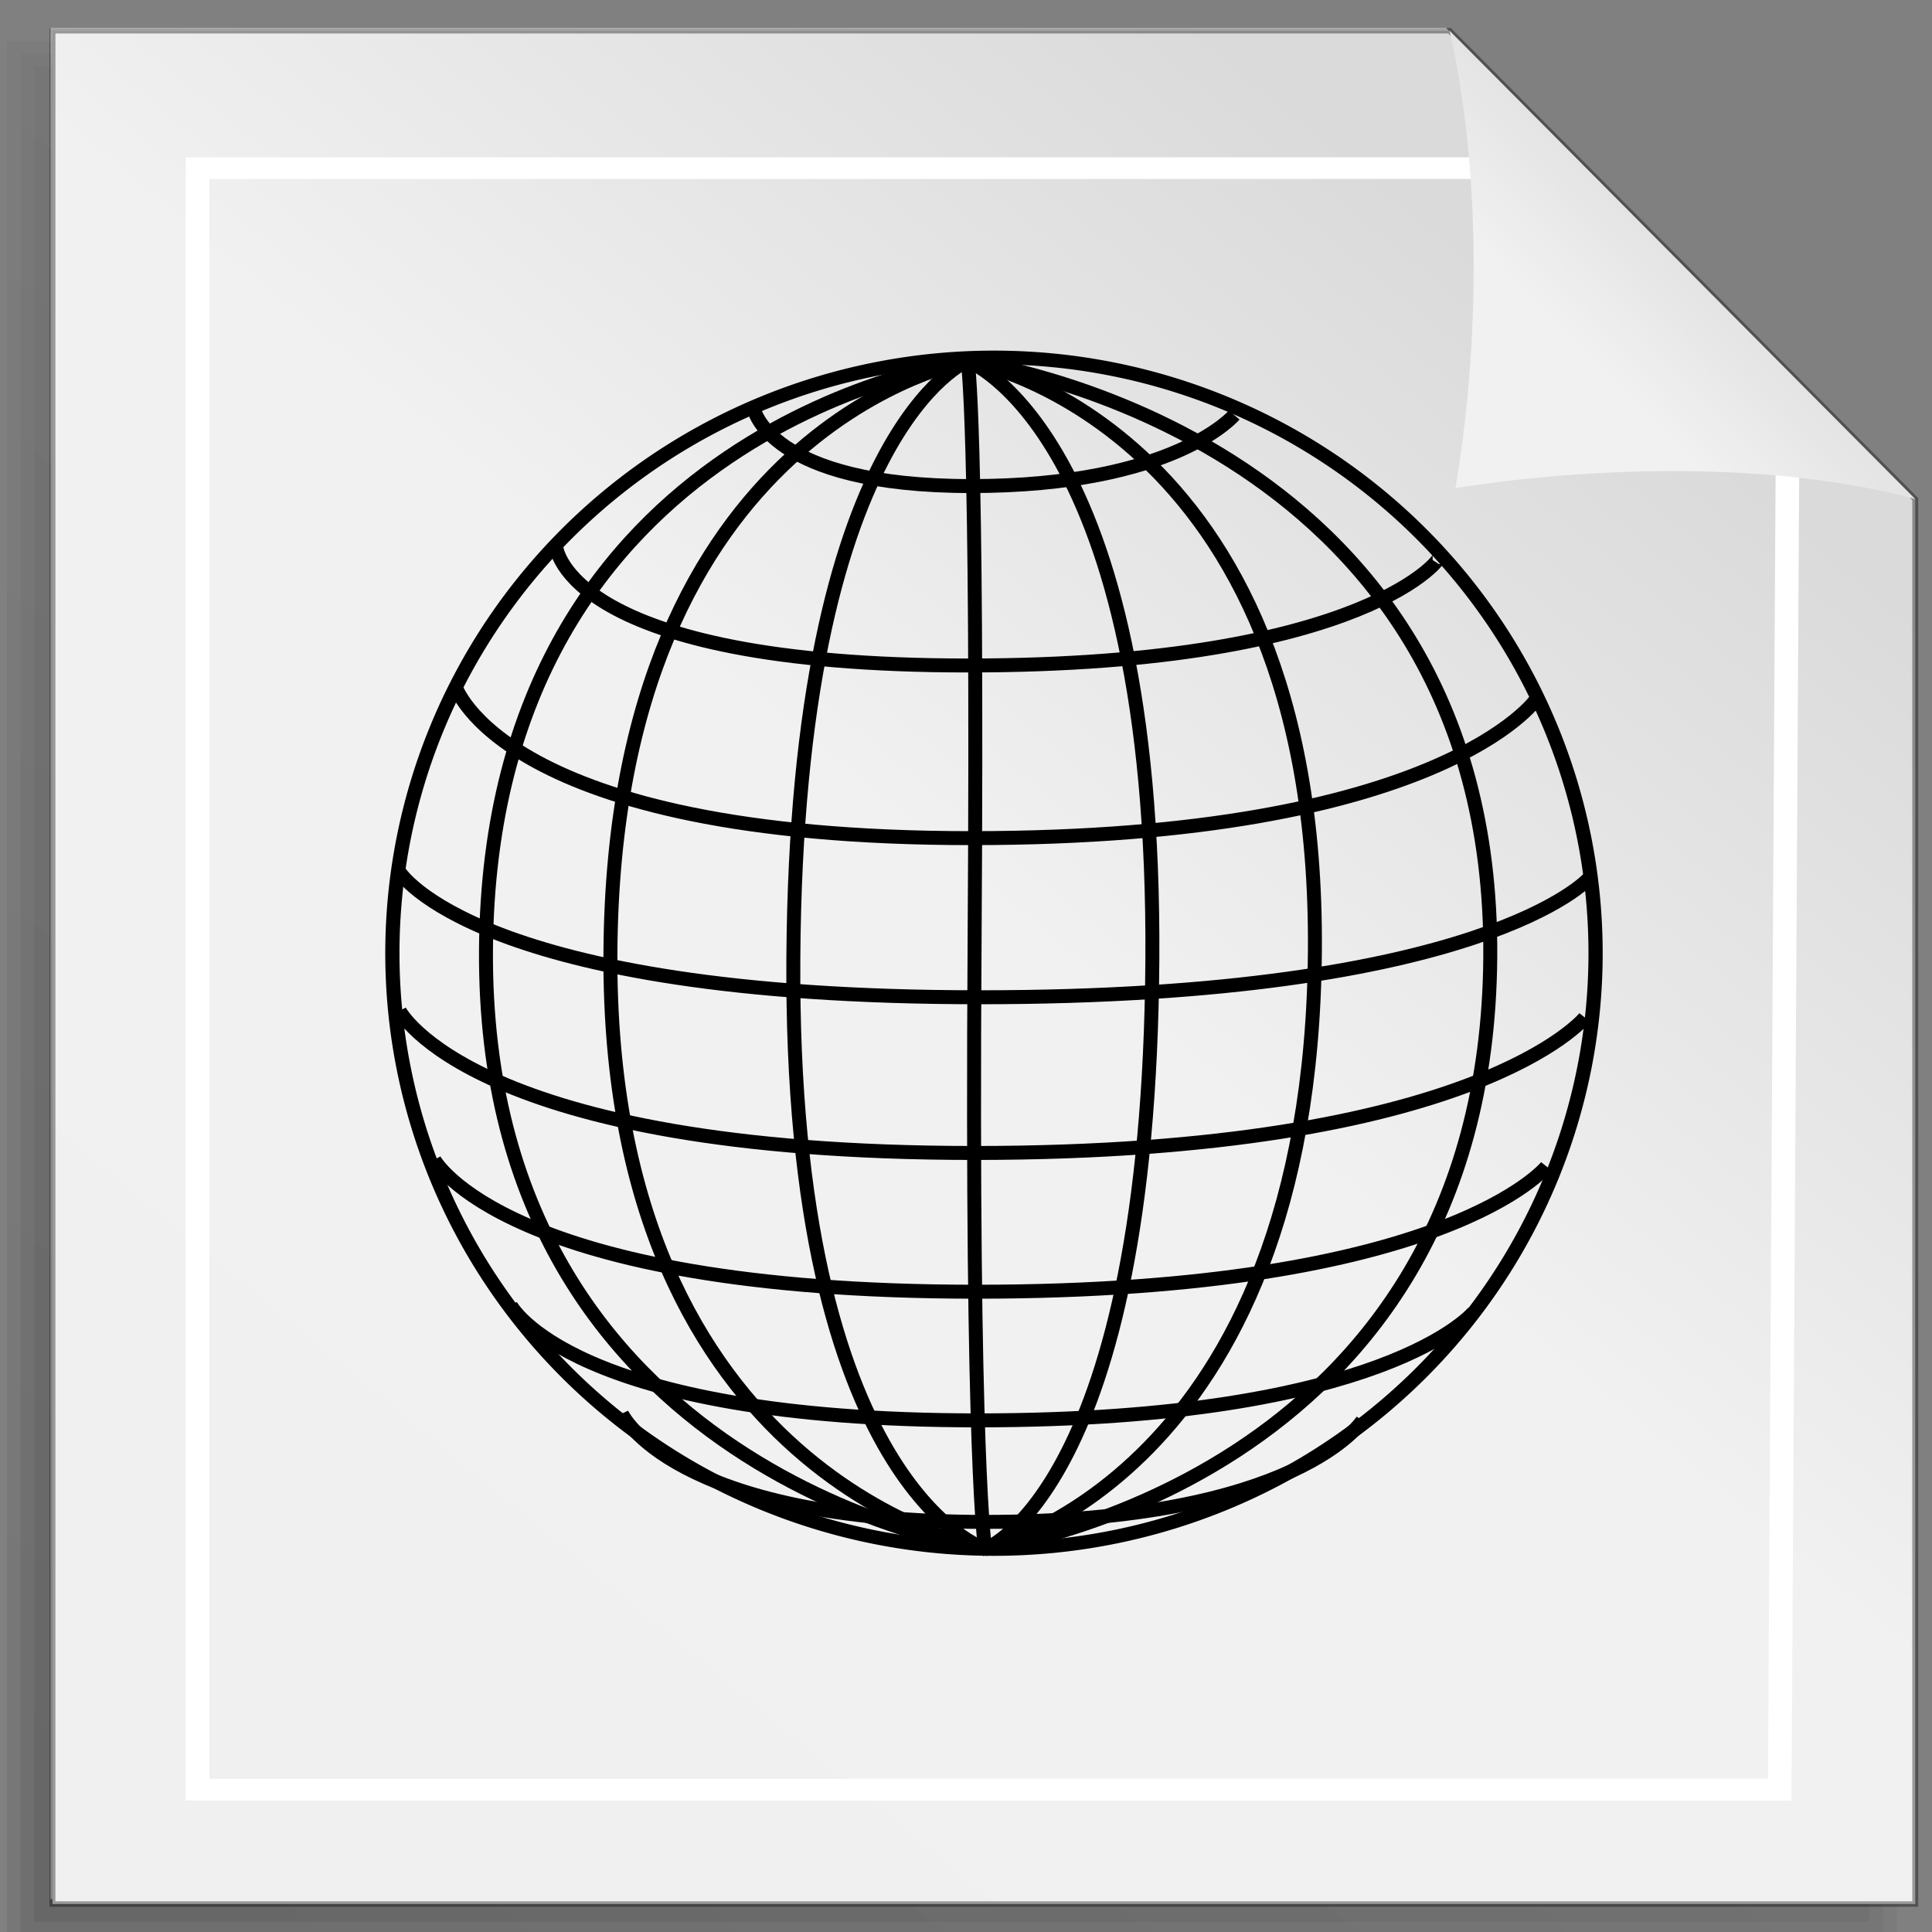 <?xml version="1.0" encoding="UTF-8" standalone="no"?>
<!-- Created with Inkscape (http://www.inkscape.org/) -->
<svg
   xmlns:dc="http://purl.org/dc/elements/1.1/"
   xmlns:cc="http://web.resource.org/cc/"
   xmlns:rdf="http://www.w3.org/1999/02/22-rdf-syntax-ns#"
   xmlns:svg="http://www.w3.org/2000/svg"
   xmlns="http://www.w3.org/2000/svg"
   xmlns:xlink="http://www.w3.org/1999/xlink"
   xmlns:sodipodi="http://sodipodi.sourceforge.net/DTD/sodipodi-0.dtd"
   xmlns:inkscape="http://www.inkscape.org/namespaces/inkscape"
   height="22"
   id="svg1"
   inkscape:version="0.45.1"
   sodipodi:docbase="C:\ms4w\Apache\htdocs\i3geo\imagens\visual\folha"
   sodipodi:docname="exten.svg"
   sodipodi:version="0.32"
   width="22"
   inkscape:output_extension="org.inkscape.output.svg.inkscape"
   version="1.0"
   inkscape:export-filename="C:\ms4w\Apache\htdocs\i3geo\imagens\visual\folha\exten.png"
   inkscape:export-xdpi="90"
   inkscape:export-ydpi="90">
  <rect width="100%" height="100%" fill="#808080" stroke="none"/>
  <defs
     id="defs3">
    <linearGradient
       id="linearGradient1497"
       x1="741.639"
       x2="622.333"
       xlink:href="#linearGradient1492"
       y1="169.444"
       y2="287.738"
       gradientTransform="scale(0.955,1.047)"
       gradientUnits="userSpaceOnUse" />
    <linearGradient
       id="linearGradient1492">
      <stop
         id="stop1493"
         offset="0"
         style="stop-color:#dadada;stop-opacity:1;" />
      <stop
         id="stop1496"
         offset="0.349"
         style="stop-color:#f1f1f1;stop-opacity:1;" />
      <stop
         id="stop1494"
         offset="1"
         style="stop-color:#f0f0f0;stop-opacity:1;" />
    </linearGradient>
    <linearGradient
       id="linearGradient1495"
       x1="728.966"
       x2="351.706"
       xlink:href="#linearGradient1492"
       y1="230.074"
       y2="689.86"
       gradientTransform="scale(0.955,1.047)"
       gradientUnits="userSpaceOnUse" />
    <linearGradient
       inkscape:collect="always"
       xlink:href="#linearGradient1507"
       id="linearGradient10311"
       gradientUnits="userSpaceOnUse"
       gradientTransform="scale(0.945,1.059)"
       x1="201.39"
       y1="843.208"
       x2="547.808"
       y2="383.765" />
    <linearGradient
       inkscape:collect="always"
       xlink:href="#linearGradient1507"
       id="linearGradient10309"
       gradientUnits="userSpaceOnUse"
       gradientTransform="scale(0.945,1.059)"
       x1="201.39"
       y1="843.208"
       x2="547.808"
       y2="383.765" />
    <linearGradient
       inkscape:collect="always"
       xlink:href="#linearGradient1507"
       id="linearGradient10307"
       gradientUnits="userSpaceOnUse"
       gradientTransform="scale(0.945,1.059)"
       x1="201.39"
       y1="843.208"
       x2="547.808"
       y2="383.765" />
    <linearGradient
       id="linearGradient1507">
      <stop
         id="stop1508"
         offset="0"
         style="stop-color:#000000;stop-opacity:0.096;" />
      <stop
         id="stop1510"
         offset="1"
         style="stop-color:#000000;stop-opacity:0;" />
    </linearGradient>
    <linearGradient
       id="linearGradient1506"
       x1="201.39"
       x2="547.808"
       xlink:href="#linearGradient1507"
       y1="843.208"
       y2="383.765"
       gradientTransform="scale(0.945,1.059)"
       gradientUnits="userSpaceOnUse" />
    <linearGradient
       id="linearGradient37404">
      <stop
         id="stop37406"
         offset="0"
         style="stop-color:#f0e024;stop-opacity:1;" />
      <stop
         id="stop37408"
         offset="1"
         style="stop-color:#ffffff;stop-opacity:1;" />
    </linearGradient>
    <linearGradient
       id="linearGradient1530">
      <stop
         id="stop1531"
         offset="0"
         style="stop-color:#0000ed;stop-opacity:1;" />
      <stop
         id="stop1532"
         offset="1"
         style="stop-color:#ffffff;stop-opacity:1;" />
    </linearGradient>
    <linearGradient
       id="linearGradient4041"
       inkscape:collect="always"
       x1="479.269"
       x2="177.534"
       xlink:href="#linearGradient1530"
       y1="376.202"
       y2="57.332"
       gradientTransform="scale(0.987,1.013)"
       gradientUnits="userSpaceOnUse" />
    <linearGradient
       inkscape:collect="always"
       xlink:href="#linearGradient37404"
       id="linearGradient2416"
       gradientUnits="userSpaceOnUse"
       gradientTransform="scale(0.987,1.013)"
       x1="479.269"
       y1="376.202"
       x2="177.534"
       y2="57.332" />
  </defs>
  <sodipodi:namedview
     bordercolor="#666666"
     borderopacity="1.0"
     id="base"
     inkscape:cx="31.925922"
     inkscape:cy="10.361733"
     inkscape:pageopacity="0.0"
     inkscape:pageshadow="2"
     inkscape:window-height="785"
     inkscape:window-width="1152"
     inkscape:window-x="66"
     inkscape:window-y="0"
     inkscape:zoom="8.8767414"
     pagecolor="#ffffff"
     width="22px"
     height="22px"
     inkscape:current-layer="svg1" />
  <g
     id="g10278"
     transform="matrix(0.158,0,0,0.145,-2.137,-0.6)">
    <path
       style="fill:#ffffff;fill-rule:evenodd;stroke-width:0.426;stroke-opacity:0.365"
       sodipodi:nodetypes="cccccccccccccccc"
       id="path930"
       d="M 17.159,6.329 L 17.159,43.069 L 17.159,79.808 L 17.159,116.547 L 17.159,153.286 L 50.687,153.286 L 84.215,153.286 L 117.742,153.286 L 151.27,153.286 L 151.27,116.547 L 151.27,79.808 L 151.27,43.069 L 117.742,6.329 L 84.215,6.329 L 50.687,6.329 L 17.159,6.329 z " />
    <g
       transform="matrix(0.304,0,0,0.298,-36.704,-112.488)"
       style="fill:url(#linearGradient1506)"
       id="g1552">
      <path
         style="fill:url(#linearGradient10307);fill-opacity:0.75;fill-rule:evenodd;stroke-width:0.954pt"
         sodipodi:nodetypes="cccccccccccccccc"
         id="path1505"
         d="M 173.36,408.813 L 173.36,531.074 L 173.36,653.335 L 173.36,775.596 L 173.36,897.857 L 282.122,897.857 L 390.884,897.857 L 499.646,897.857 L 608.409,897.857 L 608.409,775.596 L 608.409,653.335 L 608.409,531.074 L 499.646,408.813 L 390.884,408.813 L 282.122,408.813 L 173.36,408.813 z " />
      <path
         style="fill:url(#linearGradient10309);fill-opacity:0.75;fill-rule:evenodd;stroke-width:0.954pt"
         id="path1538"
         d="M 170.125,407.188 C 170.125,571.823 170.125,736.458 170.125,901.094 C 317.302,901.094 464.479,901.094 611.656,901.094 C 611.656,777.333 611.656,653.573 611.656,529.812 C 574.809,488.39 537.976,446.953 501.094,405.562 C 390.771,405.562 280.448,405.562 170.125,405.562 C 170.125,405.896 170.125,406.979 170.125,407.188 z " />
      <path
         style="fill:url(#linearGradient10311);fill-opacity:0.75;fill-rule:evenodd;stroke-width:0.954pt"
         id="path1543"
         d="M 166.875,403.938 C 166.875,570.74 166.875,737.542 166.875,904.344 C 316.219,904.344 465.562,904.344 614.906,904.344 C 614.906,779.083 614.906,653.823 614.906,528.562 C 577.455,486.473 540.018,444.37 502.531,402.312 C 390.646,402.312 278.76,402.312 166.875,402.312 C 166.875,402.646 166.875,403.729 166.875,403.938 z " />
    </g>
    <path
       transform="matrix(0.297,0,0,0.297,-71.196,-34.058)"
       style="fill:url(#linearGradient1495);fill-opacity:1;fill-rule:evenodd;stroke:#000000;stroke-width:1.438;stroke-opacity:0.365"
       sodipodi:nodetypes="cccccccccccccccc"
       id="rect900"
       d="M 297.99,136.742 L 297.99,260.572 L 297.99,384.403 L 297.99,508.234 L 297.99,632.065 L 410.996,632.065 L 524.002,632.065 L 637.008,632.065 L 750.014,632.065 L 750.014,508.234 L 750.014,384.403 L 750.014,260.572 L 637.008,136.742 L 524.002,136.742 L 410.996,136.742 L 297.99,136.742 z " />
    <path
       style="fill:none;fill-rule:evenodd;stroke:#ffffff;stroke-width:1.7;stroke-opacity:1"
       sodipodi:nodetypes="cccccc"
       id="path2674"
       d="M 27.757,17.344 L 27.757,144.685 L 141.792,144.685 L 142.359,38.609 L 121.463,17.344 L 27.757,17.344 z " />
    <path
       transform="matrix(0.297,0,0,0.297,-71.196,-34.058)"
       style="fill:url(#linearGradient1497);fill-opacity:1;fill-rule:evenodd;stroke-width:0.954pt"
       sodipodi:nodetypes="cccc"
       id="path906"
       d="M 750.014,260.572 C 715.945,250.486 671.798,251.916 638.448,257.665 C 644.206,220.716 644.926,174.41 637.008,136.742 L 750.014,260.572 z " />
  </g>
  <path
     transform="matrix(5.1779251e-2,0,0,4.9965332e-2,-6.397,-1.37)"
     style="fill:none;fill-opacity:1;fill-rule:evenodd;stroke:#000000;stroke-width:3.125;stroke-linecap:butt;stroke-linejoin:miter;stroke-miterlimit:4;stroke-opacity:1"
     sodipodi:type="arc"
     sodipodi:ry="135.77428"
     sodipodi:rx="132.30278"
     sodipodi:cy="244.65948"
     sodipodi:cx="342.13577"
     id="path908"
     d="M 474.439 244.659 A 132.303 135.774 0 1 1  209.833,244.659 A 132.303 135.774 0 1 1  474.439 244.659 z" />
  <path
     style="fill:none;fill-opacity:0.75;fill-rule:evenodd;stroke:#000000;stroke-width:0.159;stroke-linecap:butt;stroke-linejoin:miter;stroke-miterlimit:4;stroke-opacity:1"
     sodipodi:nodetypes="ccc"
     id="path4042"
     d="M 11.018,4.109 C 11.018,4.109 9.074,4.894 9.034,10.907 C 8.994,16.92 11.218,17.639 11.218,17.639" />
  <path
     style="fill:none;fill-opacity:0.75;fill-rule:evenodd;stroke:#000000;stroke-width:0.159;stroke-linecap:butt;stroke-linejoin:miter;stroke-miterlimit:4;stroke-opacity:1"
     sodipodi:nodetypes="ccc"
     id="path7092"
     d="M 11.018,4.109 C 11.018,4.109 17.01,4.88 16.97,10.893 C 16.93,16.906 11.218,17.639 11.218,17.639" />
  <path
     style="fill:none;fill-opacity:0.75;fill-rule:evenodd;stroke:#000000;stroke-width:0.159;stroke-linecap:butt;stroke-linejoin:miter;stroke-miterlimit:4;stroke-opacity:1"
     sodipodi:nodetypes="ccc"
     id="path7093"
     d="M 11.018,4.109 C 11.018,4.109 13.162,4.919 13.122,10.932 C 13.083,16.945 11.218,17.639 11.218,17.639" />
  <path
     style="fill:none;fill-opacity:0.75;fill-rule:evenodd;stroke:#000000;stroke-width:0.159;stroke-linecap:butt;stroke-linejoin:miter;stroke-miterlimit:4;stroke-opacity:1"
     sodipodi:nodetypes="ccc"
     id="path7094"
     d="M 11.018,4.109 C 11.018,4.109 5.573,4.804 5.534,10.817 C 5.494,16.83 11.218,17.639 11.218,17.639" />
  <path
     style="fill:none;fill-opacity:0.75;fill-rule:evenodd;stroke:#000000;stroke-width:0.159;stroke-linecap:butt;stroke-linejoin:miter;stroke-miterlimit:4;stroke-opacity:1"
     sodipodi:nodetypes="ccc"
     id="path7095"
     d="M 11.018,4.109 C 11.018,4.109 15.013,4.803 14.973,10.816 C 14.933,16.829 11.218,17.639 11.218,17.639" />
  <path
     style="fill:none;fill-opacity:0.75;fill-rule:evenodd;stroke:#000000;stroke-width:0.159;stroke-linecap:butt;stroke-linejoin:miter;stroke-miterlimit:4;stroke-opacity:1"
     sodipodi:nodetypes="ccc"
     id="path7096"
     d="M 11.018,4.109 C 11.018,4.109 6.991,4.83 6.951,10.843 C 6.911,16.856 11.218,17.639 11.218,17.639" />
  <path
     style="fill:none;fill-opacity:0.75;fill-rule:evenodd;stroke:#000000;stroke-width:0.159;stroke-linecap:butt;stroke-linejoin:miter;stroke-miterlimit:4;stroke-opacity:1"
     sodipodi:nodetypes="ccc"
     id="path7097"
     d="M 11.018,4.109 C 11.018,4.109 11.138,4.687 11.098,10.701 C 11.058,16.714 11.218,17.639 11.218,17.639" />
  <path
     style="fill:none;fill-opacity:0.75;fill-rule:evenodd;stroke:#000000;stroke-width:0.159;stroke-linecap:butt;stroke-linejoin:miter;stroke-miterlimit:4;stroke-opacity:1"
     id="path7107"
     d="M 8.582,4.649 C 8.582,4.649 8.742,5.535 11.058,5.535 C 13.375,5.535 14.054,4.726 14.054,4.726" />
  <path
     style="fill:none;fill-opacity:0.75;fill-rule:evenodd;stroke:#000000;stroke-width:0.159;stroke-linecap:butt;stroke-linejoin:miter;stroke-miterlimit:4;stroke-opacity:1"
     sodipodi:nodetypes="ccc"
     id="path7108"
     d="M 6.334,6.229 C 6.334,6.229 6.448,7.578 11.023,7.578 C 15.598,7.578 16.462,6.306 16.382,6.345" />
  <path
     style="fill:none;fill-opacity:0.75;fill-rule:evenodd;stroke:#000000;stroke-width:0.159;stroke-linecap:butt;stroke-linejoin:miter;stroke-miterlimit:4;stroke-opacity:1"
     sodipodi:nodetypes="ccc"
     id="path7109"
     d="M 5.184,7.81 C 5.184,7.81 5.713,9.544 11.059,9.544 C 16.404,9.544 17.492,7.964 17.492,7.964" />
  <path
     style="fill:none;fill-opacity:0.75;fill-rule:evenodd;stroke:#000000;stroke-width:0.159;stroke-linecap:butt;stroke-linejoin:miter;stroke-miterlimit:4;stroke-opacity:1"
     sodipodi:nodetypes="ccc"
     id="path7110"
     d="M 4.55,9.93 C 4.55,9.93 5.424,11.356 11.155,11.356 C 16.886,11.356 18.087,10.007 18.087,10.007" />
  <path
     style="fill:none;fill-opacity:0.75;fill-rule:evenodd;stroke:#000000;stroke-width:0.159;stroke-linecap:butt;stroke-linejoin:miter;stroke-miterlimit:4;stroke-opacity:1"
     sodipodi:nodetypes="ccc"
     id="path7111"
     d="M 4.55,11.51 C 4.55,11.51 5.383,13.129 11.097,13.129 C 16.811,13.129 18.047,11.587 18.047,11.587" />
  <path
     style="fill:none;fill-opacity:0.75;fill-rule:evenodd;stroke:#000000;stroke-width:0.159;stroke-linecap:butt;stroke-linejoin:miter;stroke-miterlimit:4;stroke-opacity:1"
     sodipodi:nodetypes="ccc"
     id="path7112"
     d="M 4.945,13.206 C 4.945,13.206 5.754,14.709 11.117,14.709 C 16.479,14.709 17.611,13.283 17.611,13.283" />
  <path
     style="fill:none;fill-opacity:0.75;fill-rule:evenodd;stroke:#000000;stroke-width:0.159;stroke-linecap:butt;stroke-linejoin:miter;stroke-miterlimit:4;stroke-opacity:1"
     sodipodi:nodetypes="ccc"
     id="path7113"
     d="M 5.815,14.863 C 5.815,14.863 6.495,16.174 11.137,16.174 C 15.78,16.174 16.781,14.941 16.781,14.941" />
  <path
     style="fill:none;fill-opacity:0.75;fill-rule:evenodd;stroke:#000000;stroke-width:0.159;stroke-linecap:butt;stroke-linejoin:miter;stroke-miterlimit:4;stroke-opacity:1"
     sodipodi:nodetypes="ccc"
     id="path7114"
     d="M 7.08,16.097 C 7.08,16.097 7.646,17.33 11.217,17.33 C 14.789,17.33 15.516,16.174 15.516,16.174" />
</svg>

